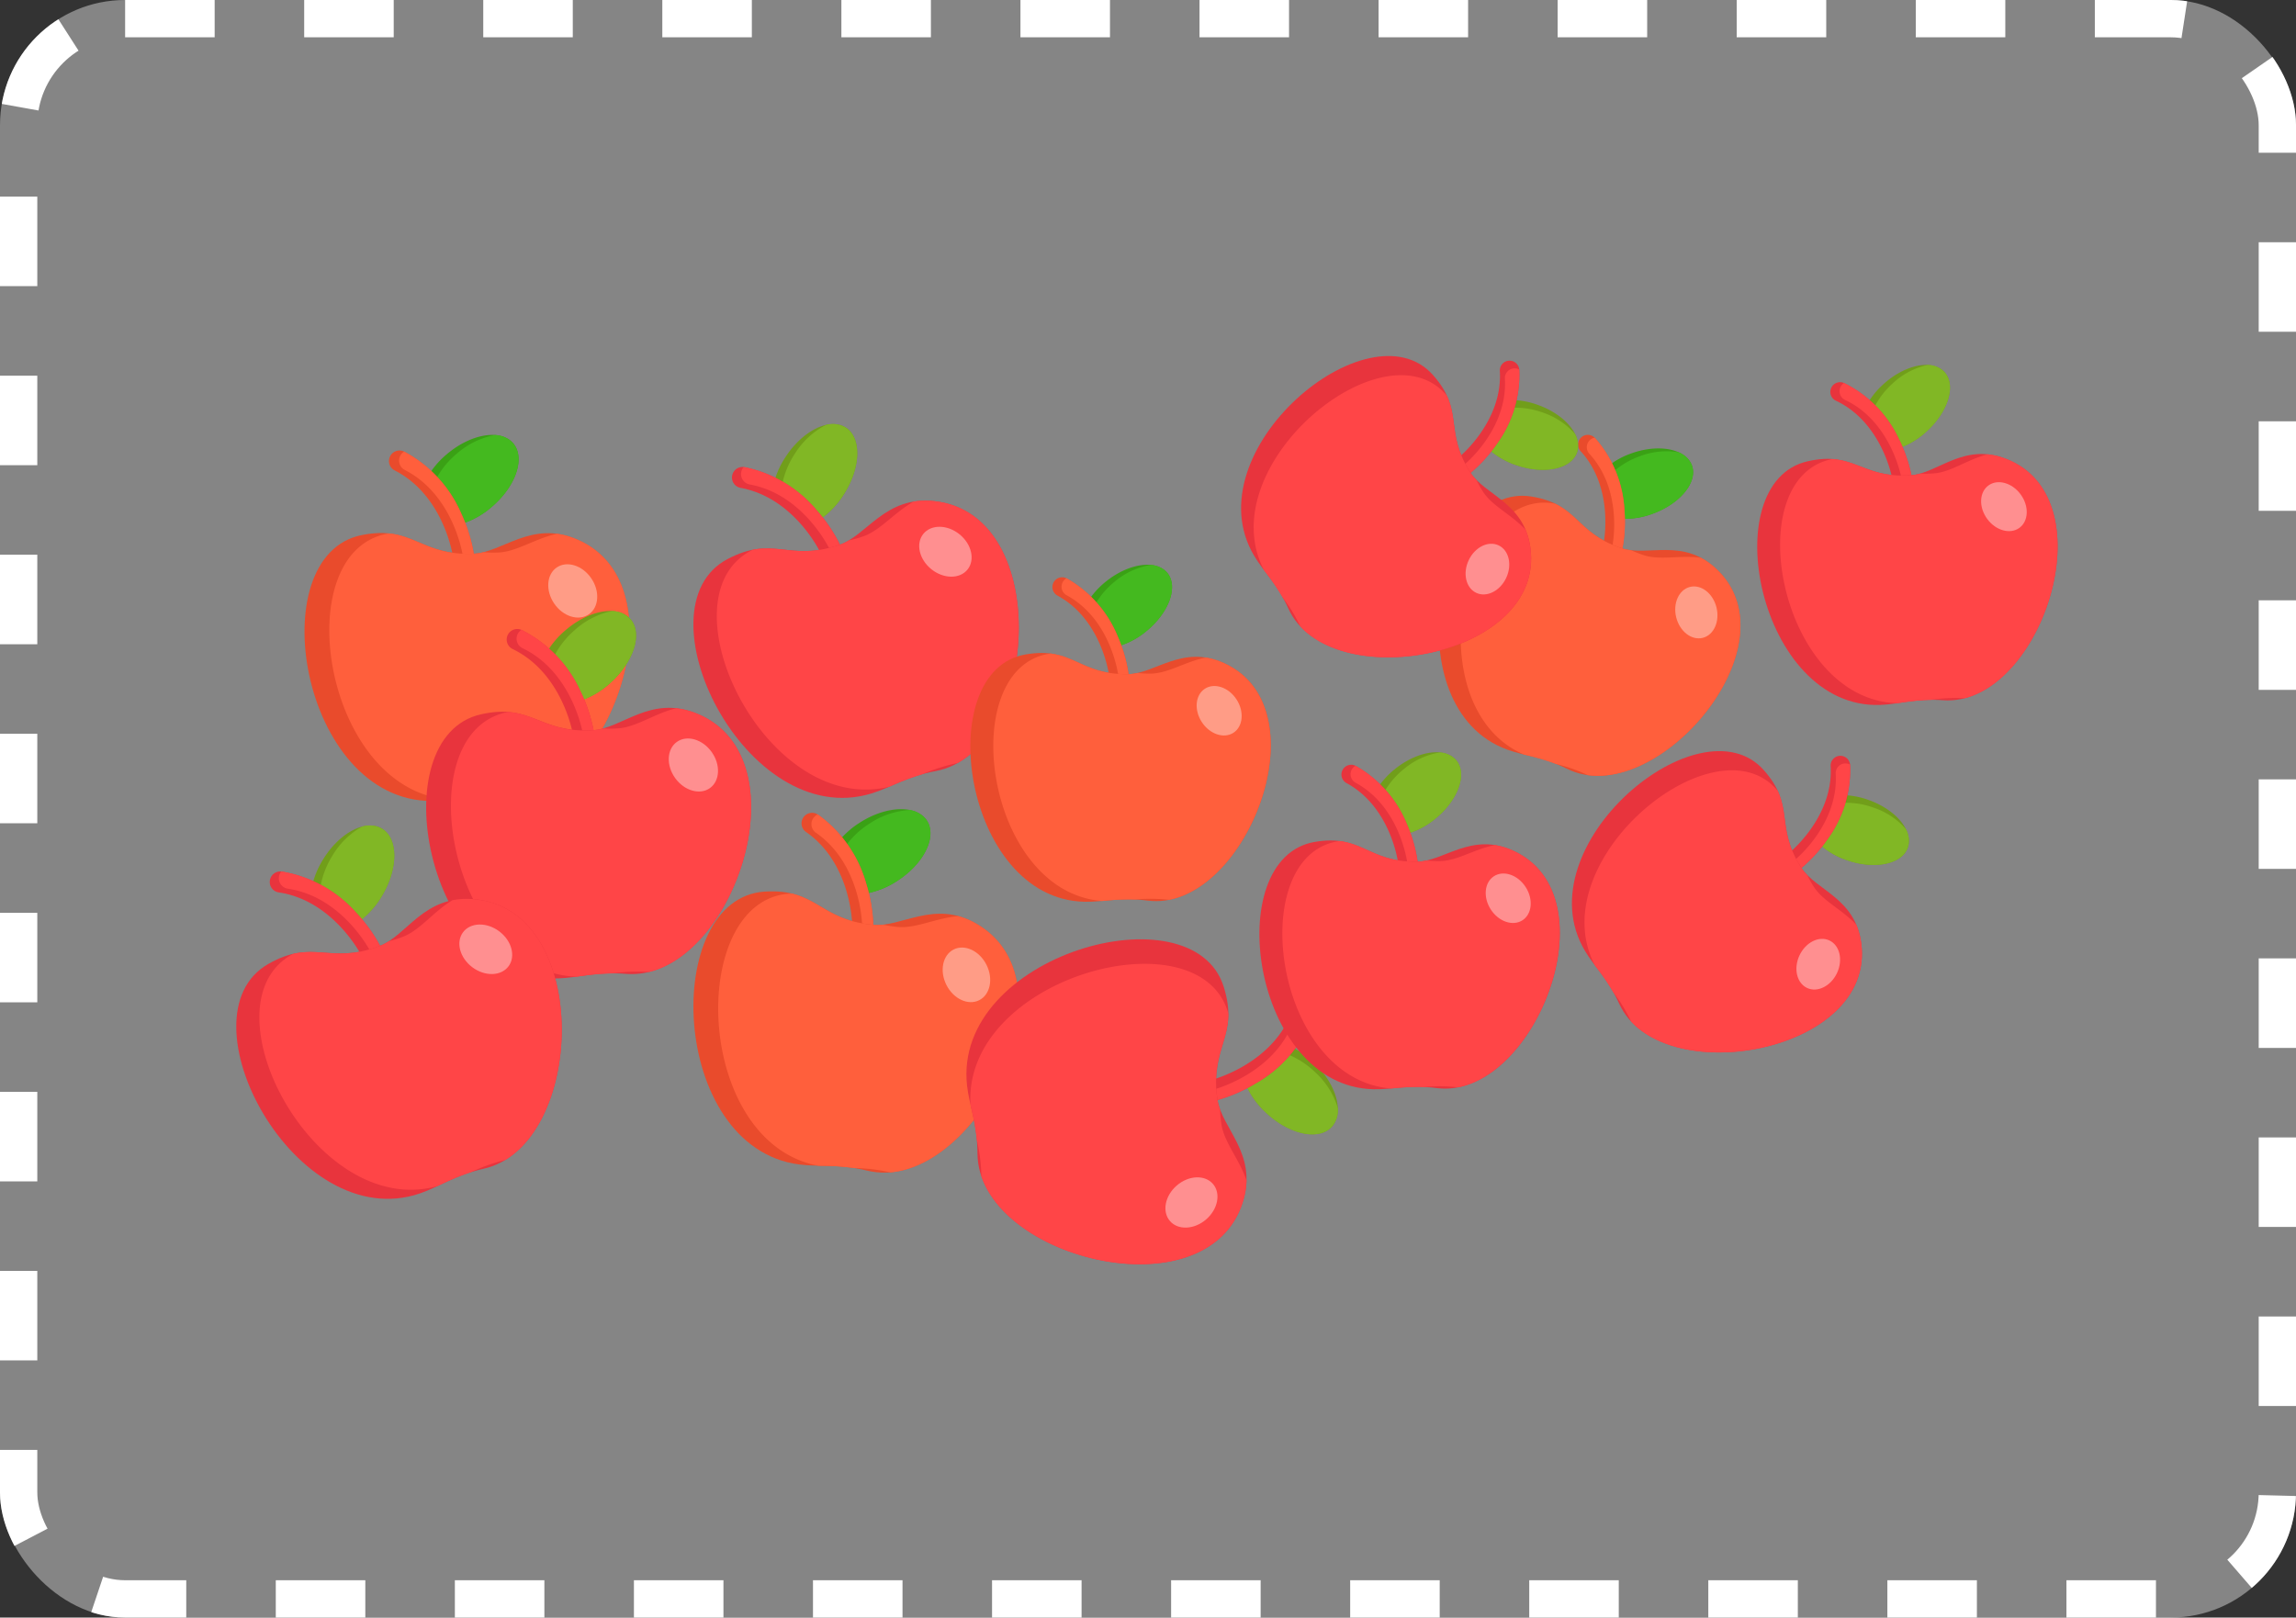 <svg xmlns="http://www.w3.org/2000/svg" xmlns:xlink="http://www.w3.org/1999/xlink" width="307.732" height="216.829" viewBox="0 0 307.732 216.829">
  <rect x="0" y="0" width="307.732" height="216.829" fill="#333333" stroke="none"/>
  <defs>
    <style>
      .cls-1 {
        stroke: #fff;
        stroke-miterlimit: 10;
        stroke-width: 5px;
        stroke-dasharray: 12;
        fill: url(#linear-gradient);
      }

      .cls-2 {
        fill: #3aa115;
      }

      .cls-3 {
        fill: #44b91f;
      }

      .cls-4 {
        fill: #e94b2c;
      }

      .cls-5 {
        fill: #ff5f3c;
      }

      .cls-6 {
        fill: #ff9c86;
      }

      .cls-7 {
        fill: #719e1a;
      }

      .cls-8 {
        fill: #81b725;
      }

      .cls-9 {
        fill: #e8343d;
      }

      .cls-10 {
        fill: #ff4547;
      }

      .cls-11 {
        fill: #ff8f90;
      }

      .cls-12 {
        stroke: none;
      }

      .cls-13 {
        fill: none;
      }
    </style>
    <linearGradient id="linear-gradient" y1="0.5" x2="1" y2="0.5" gradientUnits="objectBoundingBox">
      <stop offset="0" stop-color="#fff" stop-opacity="0.4"/>
      <stop offset="1" stop-color="#fff" stop-opacity="0.4"/>
    </linearGradient>
  </defs>
  <g id="组_3325" data-name="组 3325" transform="translate(-842 -99.922)">
    <g id="矩形_2374" data-name="矩形 2374" class="cls-1" transform="translate(842 99.922)">
      <rect class="cls-12" width="307.732" height="216.829" rx="16.77"/>
      <rect class="cls-13" x="2.5" y="2.5" width="302.732" height="211.829" rx="14.27"/>
    </g>
    <g id="组_3313" data-name="组 3313" transform="translate(882.812 158.221)">
      <path id="路径_8868" data-name="路径 8868" class="cls-2" d="M913.583,170.326a11.6,11.6,0,0,1,2.819-3.47c3.255-2.763,7.238-3.417,8.9-1.465s.36,5.781-2.9,8.54a10.885,10.885,0,0,1-4.913,2.474A18,18,0,0,0,913.583,170.326Z" transform="translate(-897.331 -164.267)"/>
      <path id="路径_8869" data-name="路径 8869" class="cls-3" d="M923.616,164.291a3.406,3.406,0,0,1,2.451,1.113c1.656,1.956.36,5.781-2.9,8.54a11.675,11.675,0,0,1-3.687,2.151,17.859,17.859,0,0,0-3.8-5.826,11.607,11.607,0,0,1,2.818-3.47,10.779,10.779,0,0,1,5.118-2.508Z" transform="translate(-898.094 -164.276)"/>
      <path id="路径_8870" data-name="路径 8870" class="cls-4" d="M914.846,182.514a1.414,1.414,0,0,0,2.35-1.246,21,21,0,0,0-1.65-5.236,17.079,17.079,0,0,0-7.616-8.3,1.412,1.412,0,1,0-1.285,2.514c6.524,3.34,7.746,11.344,7.758,11.423a1.36,1.36,0,0,0,.443.842Z" transform="translate(-894.527 -165.472)"/>
      <path id="路径_8871" data-name="路径 8871" class="cls-5" d="M916.3,176.1a20.847,20.847,0,0,1,1.651,5.236,1.407,1.407,0,0,1-.671,1.41,1.48,1.48,0,0,1-.345-.23,1.4,1.4,0,0,1-.447-.846c-.012-.079-1.23-8.086-7.758-11.423a1.411,1.411,0,0,1-.615-1.9,1.39,1.39,0,0,1,.529-.567.129.129,0,0,1,.041.022A17.05,17.05,0,0,1,916.3,176.1Z" transform="translate(-895.285 -165.546)"/>
      <path id="路径_8872" data-name="路径 8872" class="cls-4" d="M910.656,187.707c-7.258.258-8.049-3.842-14.916-2.5-13.69,2.668-8.247,35.715,9.4,35.651,2.726-.011,5.242-.8,9.123-.389,13.947,1.486,25.2-28.415,10.22-34.71C918.393,183.2,914.589,187.569,910.656,187.707Z" transform="translate(-888.04 -171.785)"/>
      <path id="路径_8873" data-name="路径 8873" class="cls-5" d="M900.969,185.074c.1-.017.193-.038.288-.05,3.865.4,5.557,2.927,11.306,2.719a6.872,6.872,0,0,0,1.375-.2,16.039,16.039,0,0,0,1.952.039c2.479-.09,4.9-1.853,7.884-2.513a10.2,10.2,0,0,1,2.618.727c13.837,5.81,5.285,31.773-7.092,34.524a23.609,23.609,0,0,0-4.927.071,33.44,33.44,0,0,0-4.748.325C892.571,219.849,887.47,187.7,900.969,185.074Z" transform="translate(-889.942 -171.817)"/>
      <ellipse id="椭圆_1305" data-name="椭圆 1305" class="cls-6" cx="3.006" cy="3.806" rx="3.006" ry="3.806" transform="matrix(0.826, -0.564, 0.564, 0.826, 31.322, 19.466)"/>
    </g>
    <g id="组_3314" data-name="组 3314" transform="translate(899.118 181.822)">
      <path id="路径_8874" data-name="路径 8874" class="cls-7" d="M938.439,207.636a11.6,11.6,0,0,1,2.733-3.537c3.187-2.841,7.154-3.592,8.861-1.681s.5,5.77-2.69,8.608a10.871,10.871,0,0,1-4.852,2.593A18.016,18.016,0,0,0,938.439,207.636Z" transform="translate(-922.678 -201.361)"/>
      <path id="路径_8875" data-name="路径 8875" class="cls-8" d="M948.321,201.373a3.407,3.407,0,0,1,2.477,1.054c1.7,1.915.5,5.77-2.69,8.608a11.657,11.657,0,0,1-3.633,2.24,17.873,17.873,0,0,0-3.942-5.732,11.6,11.6,0,0,1,2.733-3.538,10.785,10.785,0,0,1,5.055-2.632Z" transform="translate(-923.44 -201.366)"/>
      <path id="路径_8876" data-name="路径 8876" class="cls-9" d="M939.933,219.9a1.414,1.414,0,0,0,2.319-1.3,20.978,20.978,0,0,0-1.778-5.194,17.084,17.084,0,0,0-7.815-8.11,1.412,1.412,0,1,0-1.224,2.546c6.6,3.181,8.019,11.152,8.033,11.23a1.358,1.358,0,0,0,.464.831Z" transform="translate(-919.84 -202.739)"/>
      <path id="路径_8877" data-name="路径 8877" class="cls-10" d="M941.227,213.461a20.863,20.863,0,0,1,1.778,5.194,1.407,1.407,0,0,1-.637,1.426,1.457,1.457,0,0,1-.351-.221,1.405,1.405,0,0,1-.468-.834c-.014-.079-1.426-8.054-8.033-11.231a1.413,1.413,0,0,1-.661-1.885,1.4,1.4,0,0,1,.515-.58.125.125,0,0,1,.041.02A17.05,17.05,0,0,1,941.227,213.461Z" transform="translate(-920.596 -202.805)"/>
      <path id="路径_8878" data-name="路径 8878" class="cls-9" d="M936.03,224.763c-7.25.435-8.14-3.645-14.972-2.138-13.622,3-7.376,35.906,10.268,35.411,2.724-.078,5.22-.931,9.11-.611,13.979,1.147,24.5-29.02,9.372-34.948C943.656,220.065,939.959,224.53,936.03,224.763Z" transform="translate(-913.668 -208.783)"/>
      <path id="路径_8879" data-name="路径 8879" class="cls-10" d="M926.279,222.412c.1-.019.192-.042.287-.057,3.872.3,5.626,2.791,11.368,2.443a6.823,6.823,0,0,0,1.369-.236,16.2,16.2,0,0,0,1.953-.008c2.476-.151,4.857-1.972,7.82-2.7a10.2,10.2,0,0,1,2.635.663c13.975,5.472,6.057,31.636-6.25,34.686a23.64,23.64,0,0,0-4.924.192,33.379,33.379,0,0,0-4.739.441C918.73,257.381,912.849,225.37,926.279,222.412Z" transform="translate(-915.567 -208.814)"/>
      <ellipse id="椭圆_1306" data-name="椭圆 1306" class="cls-11" cx="3.006" cy="3.806" rx="3.006" ry="3.806" transform="matrix(0.812, -0.584, 0.584, 0.812, 31.153, 19.312)"/>
    </g>
    <g id="组_3315" data-name="组 3315" transform="translate(934.934 156.769)">
      <path id="路径_8880" data-name="路径 8880" class="cls-7" d="M986.669,170.565a11.594,11.594,0,0,1,1.7-4.136c2.318-3.585,5.943-5.361,8.1-3.972s2.014,5.431-.31,9.014a10.881,10.881,0,0,1-3.989,3.788A18,18,0,0,0,986.669,170.565Z" transform="translate(-976.038 -161.985)"/>
      <path id="路径_8881" data-name="路径 8881" class="cls-8" d="M994.518,162.1a3.405,3.405,0,0,1,2.668.358c2.151,1.395,2.014,5.431-.31,9.013a11.662,11.662,0,0,1-2.908,3.125,17.861,17.861,0,0,0-5.322-4.481,11.607,11.607,0,0,1,1.7-4.136,10.783,10.783,0,0,1,4.176-3.879Z" transform="translate(-976.757 -161.986)"/>
      <path id="路径_8882" data-name="路径 8882" class="cls-9" d="M990.6,183.191a1.414,1.414,0,0,0,1.891-1.871,21.013,21.013,0,0,0-3.092-4.537,17.083,17.083,0,0,0-9.688-5.745,1.412,1.412,0,0,0-.5,2.779c7.211,1.314,10.691,8.624,10.725,8.7a1.358,1.358,0,0,0,.667.678Z" transform="translate(-972.9 -165.27)"/>
      <path id="路径_8883" data-name="路径 8883" class="cls-10" d="M990.1,176.788a20.859,20.859,0,0,1,3.092,4.537,1.407,1.407,0,0,1-.235,1.544,1.44,1.44,0,0,1-.4-.12,1.41,1.41,0,0,1-.673-.68c-.034-.073-3.512-7.387-10.725-8.7a1.412,1.412,0,0,1-1.138-1.642,1.393,1.393,0,0,1,.343-.7.127.127,0,0,1,.045.009A17.046,17.046,0,0,1,990.1,176.788Z" transform="translate(-973.613 -165.276)"/>
      <path id="路径_8884" data-name="路径 8884" class="cls-9" d="M989.531,184.039c-6.875,2.342-8.816-1.355-15,1.911-12.338,6.507,2.416,36.576,19.3,31.417,2.607-.8,4.787-2.282,8.622-3.007,13.782-2.6,15.925-34.481-.238-36.182C995.637,177.485,993.257,182.771,989.531,184.039Z" transform="translate(-969.96 -167.852)"/>
      <path id="路径_8885" data-name="路径 8885" class="cls-10" d="M979.46,184.834c.09-.045.174-.092.261-.131,3.814-.734,6.165,1.2,11.608-.661a6.82,6.82,0,0,0,1.258-.591,16.093,16.093,0,0,0,1.88-.526c2.348-.8,4.16-3.19,6.823-4.682a10.205,10.205,0,0,1,2.717-.06c14.926,1.568,14.234,28.894,3.178,35.1a23.655,23.655,0,0,0-4.7,1.491,33.324,33.324,0,0,0-4.452,1.682C981.461,220.553,967.3,191.25,979.46,184.834Z" transform="translate(-971.754 -167.854)"/>
      <ellipse id="椭圆_1307" data-name="椭圆 1307" class="cls-11" cx="3.006" cy="3.806" rx="3.006" ry="3.806" transform="translate(28.93 17.065) rotate(-51.142)"/>
    </g>
    <g id="组_3316" data-name="组 3316" transform="translate(934.94 208.39)">
      <path id="路径_8886" data-name="路径 8886" class="cls-2" d="M999.876,248a11.605,11.605,0,0,1,3.253-3.067c3.592-2.308,7.627-2.429,9.014-.275s-.407,5.778-4,8.082a10.875,10.875,0,0,1-5.2,1.8A18.005,18.005,0,0,0,999.876,248Z" transform="translate(-980.848 -243.118)"/>
      <path id="路径_8887" data-name="路径 8887" class="cls-3" d="M1010.625,243.3a3.406,3.406,0,0,1,2.282,1.427c1.383,2.158-.408,5.778-4,8.082a11.662,11.662,0,0,1-3.939,1.645,17.853,17.853,0,0,0-3-6.278,11.605,11.605,0,0,1,3.253-3.067,10.785,10.785,0,0,1,5.4-1.81Z" transform="translate(-981.609 -243.184)"/>
      <path id="路径_8888" data-name="路径 8888" class="cls-4" d="M999.86,259.7a1.414,1.414,0,0,0,2.495-.924,21.033,21.033,0,0,0-.944-5.408,17.085,17.085,0,0,0-6.452-9.231,1.412,1.412,0,0,0-1.606,2.323c6.025,4.174,6.177,12.268,6.179,12.348a1.363,1.363,0,0,0,.328.893Z" transform="translate(-978.254 -243.398)"/>
      <path id="路径_8889" data-name="路径 8889" class="cls-5" d="M1002.165,253.493a20.858,20.858,0,0,1,.944,5.408,1.407,1.407,0,0,1-.851,1.309,1.456,1.456,0,0,1-.312-.274,1.409,1.409,0,0,1-.331-.9c0-.08-.15-8.178-6.179-12.348a1.413,1.413,0,0,1-.358-1.965,1.4,1.4,0,0,1,.6-.492.138.138,0,0,1,.038.027A17.048,17.048,0,0,1,1002.165,253.493Z" transform="translate(-979.011 -243.524)"/>
      <path id="路径_8890" data-name="路径 8890" class="cls-4" d="M994,264.916c-7.228-.7-7.47-4.873-14.454-4.453-13.923.834-12.9,34.311,4.607,36.581,2.7.35,5.3-.1,9.094.821,13.627,3.318,28.739-24.832,14.719-33.054C1002.268,261.466,997.919,265.3,994,264.916Z" transform="translate(-969.97 -249.416)"/>
      <path id="路径_8891" data-name="路径 8891" class="cls-5" d="M984.765,260.91c.1,0,.2-.011.292-.011,3.777.906,5.121,3.635,10.846,4.19a6.868,6.868,0,0,0,1.39-.019,16.007,16.007,0,0,0,1.93.3c2.469.239,5.106-1.189,8.147-1.449a10.21,10.21,0,0,1,2.5,1.067c12.948,7.589,1.036,32.193-11.6,33.283a23.608,23.608,0,0,0-4.893-.581,33.369,33.369,0,0,0-4.749-.305C971.842,294.269,971.037,261.732,984.765,260.91Z" transform="translate(-971.868 -249.585)"/>
      <ellipse id="椭圆_1308" data-name="椭圆 1308" class="cls-6" cx="3.006" cy="3.806" rx="3.006" ry="3.806" transform="translate(32.193 20.163) rotate(-26.76)"/>
    </g>
    <g id="组_3317" data-name="组 3317" transform="translate(971.532 225.834)">
      <path id="路径_8892" data-name="路径 8892" class="cls-7" d="M1091.455,292.633a11.59,11.59,0,0,1,3.759,2.418c3.106,2.93,4.194,6.817,2.438,8.682s-5.706,1-8.808-1.939a10.873,10.873,0,0,1-3-4.61A18.02,18.02,0,0,0,1091.455,292.633Z" transform="translate(-1048.709 -278.573)"/>
      <path id="路径_8893" data-name="路径 8893" class="cls-8" d="M1098.744,301.933a3.407,3.407,0,0,1-.836,2.558c-1.762,1.862-5.706,1-8.808-1.939a11.668,11.668,0,0,1-2.545-3.427,17.854,17.854,0,0,0,5.371-4.421,11.606,11.606,0,0,1,3.76,2.418,10.782,10.782,0,0,1,3.058,4.81Z" transform="translate(-1048.968 -279.327)"/>
      <path id="路径_8894" data-name="路径 8894" class="cls-9" d="M1078.058,294.934a1.414,1.414,0,0,0,1.5,2.2,20.984,20.984,0,0,0,5.022-2.218,17.084,17.084,0,0,0,7.407-8.484,1.412,1.412,0,1,0-2.641-1c-2.6,6.853-10.42,8.95-10.5,8.971a1.357,1.357,0,0,0-.788.533Z" transform="translate(-1045.78 -275.621)"/>
      <path id="路径_8895" data-name="路径 8895" class="cls-10" d="M1084.749,295.659a20.838,20.838,0,0,1-5.022,2.218,1.407,1.407,0,0,1-1.475-.512,1.435,1.435,0,0,1,.19-.368,1.4,1.4,0,0,1,.791-.538c.077-.02,7.9-2.114,10.5-8.971a1.412,1.412,0,0,1,1.821-.82,1.393,1.393,0,0,1,.622.463.127.127,0,0,1-.017.043A17.047,17.047,0,0,1,1084.749,295.659Z" transform="translate(-1045.948 -276.37)"/>
      <path id="路径_8896" data-name="路径 8896" class="cls-9" d="M1061.125,292.007c-1.057-7.186,2.931-8.424.841-15.1-4.161-13.313-36.406-4.259-34.4,13.278.311,2.708,1.376,5.121,1.393,9.024.06,14.026,31.021,21.915,35.625,6.329C1066.462,299.2,1061.7,295.9,1061.125,292.007Z" transform="translate(-1027.48 -270.535)"/>
      <path id="路径_8897" data-name="路径 8897" class="cls-10" d="M1062.795,282.075c.027.1.058.188.081.281.03,3.884-2.3,5.845-1.456,11.536a6.84,6.84,0,0,0,.353,1.344,16.146,16.146,0,0,0,.176,1.944c.363,2.454,2.383,4.669,3.368,7.559a10.232,10.232,0,0,1-.433,2.682c-4.249,14.394-31,8.757-35.1-3.241a23.627,23.627,0,0,0-.615-4.89,33.272,33.272,0,0,0-.847-4.683C1027.305,277.564,1058.692,268.95,1062.795,282.075Z" transform="translate(-1027.779 -272.415)"/>
      <ellipse id="椭圆_1309" data-name="椭圆 1309" class="cls-11" cx="3.806" cy="3.006" rx="3.806" ry="3.006" transform="translate(25.311 35.479) rotate(-40.691)"/>
    </g>
    <g id="组_3318" data-name="组 3318" transform="translate(972.055 175.63)">
      <path id="路径_8898" data-name="路径 8898" class="cls-2" d="M1052.626,197.032a10.714,10.714,0,0,1,2.681-3.144c3.069-2.481,6.764-3,8.255-1.156s.2,5.35-2.868,7.827a10.055,10.055,0,0,1-4.6,2.178A16.639,16.639,0,0,0,1052.626,197.032Z" transform="translate(-1037.15 -191.629)"/>
      <path id="路径_8899" data-name="路径 8899" class="cls-3" d="M1062.031,191.666a3.148,3.148,0,0,1,2.24,1.083c1.487,1.845.2,5.35-2.868,7.828a10.782,10.782,0,0,1-3.455,1.906,16.5,16.5,0,0,0-3.384-5.469,10.733,10.733,0,0,1,2.681-3.144,9.963,9.963,0,0,1,4.785-2.2Z" transform="translate(-1037.856 -191.643)"/>
      <path id="路径_8900" data-name="路径 8900" class="cls-4" d="M1053.581,208.229a1.307,1.307,0,0,0,2.2-1.1,19.435,19.435,0,0,0-1.409-4.875,15.791,15.791,0,0,0-6.854-7.836,1.305,1.305,0,0,0-1.243,2.3c5.955,3.231,6.906,10.653,6.916,10.727a1.259,1.259,0,0,0,.391.788Z" transform="translate(-1034.591 -192.586)"/>
      <path id="路径_8901" data-name="路径 8901" class="cls-5" d="M1055.069,202.327a19.264,19.264,0,0,1,1.409,4.875,1.3,1.3,0,0,1-.651,1.288,1.348,1.348,0,0,1-.314-.22,1.3,1.3,0,0,1-.395-.791c-.01-.074-.958-7.5-6.916-10.728a1.3,1.3,0,0,1-.526-1.769,1.284,1.284,0,0,1,.5-.513.12.12,0,0,1,.037.021A15.763,15.763,0,0,1,1055.069,202.327Z" transform="translate(-1035.292 -192.663)"/>
      <path id="路径_8902" data-name="路径 8902" class="cls-4" d="M1049.44,213.046c-6.713.078-7.353-3.729-13.728-2.642-12.711,2.162-8.414,32.821,7.9,33.153,2.519.05,4.862-.626,8.439-.158,12.856,1.683,23.92-25.7,10.213-31.848C1056.691,209.048,1053.078,213.006,1049.44,213.046Z" transform="translate(-1028.303 -198.387)"/>
      <path id="路径_8903" data-name="路径 8903" class="cls-5" d="M1040.549,210.37c.092-.013.18-.03.268-.039,3.562.454,5.07,2.828,10.386,2.763a6.328,6.328,0,0,0,1.275-.157,14.847,14.847,0,0,0,1.8.08c2.293-.029,4.573-1.6,7.341-2.148a9.459,9.459,0,0,1,2.4.73c12.658,5.676,4.18,29.479-7.319,31.746a21.886,21.886,0,0,0-4.555-.043,30.853,30.853,0,0,0-4.395.2C1032.018,242.32,1028.018,212.5,1040.549,210.37Z" transform="translate(-1030.062 -198.432)"/>
      <ellipse id="椭圆_1310" data-name="椭圆 1310" class="cls-6" cx="2.779" cy="3.518" rx="2.779" ry="3.518" transform="matrix(0.839, -0.544, 0.544, 0.839, 29.104, 18.126)"/>
    </g>
    <g id="组_3319" data-name="组 3319" transform="translate(1010.796 200.764)">
      <path id="路径_8904" data-name="路径 8904" class="cls-7" d="M1113.514,236.534a10.721,10.721,0,0,1,2.681-3.144c3.069-2.481,6.765-3,8.255-1.156s.2,5.35-2.868,7.827a10.053,10.053,0,0,1-4.594,2.178A16.658,16.658,0,0,0,1113.514,236.534Z" transform="translate(-1098.039 -231.132)"/>
      <path id="路径_8905" data-name="路径 8905" class="cls-8" d="M1122.92,231.168a3.153,3.153,0,0,1,2.24,1.083c1.488,1.844.2,5.35-2.868,7.828a10.783,10.783,0,0,1-3.455,1.906,16.5,16.5,0,0,0-3.383-5.468,10.721,10.721,0,0,1,2.681-3.144,9.968,9.968,0,0,1,4.785-2.2Z" transform="translate(-1098.744 -231.145)"/>
      <path id="路径_8906" data-name="路径 8906" class="cls-9" d="M1114.469,247.731a1.307,1.307,0,0,0,2.2-1.1,19.422,19.422,0,0,0-1.409-4.875,15.791,15.791,0,0,0-6.854-7.836,1.305,1.305,0,0,0-1.243,2.3c5.955,3.232,6.907,10.654,6.916,10.727a1.257,1.257,0,0,0,.391.788Z" transform="translate(-1095.48 -232.089)"/>
      <path id="路径_8907" data-name="路径 8907" class="cls-10" d="M1115.957,241.83a19.282,19.282,0,0,1,1.409,4.875,1.3,1.3,0,0,1-.651,1.288,1.317,1.317,0,0,1-.314-.22,1.3,1.3,0,0,1-.4-.791c-.009-.073-.957-7.5-6.916-10.727a1.305,1.305,0,0,1-.024-2.282.139.139,0,0,1,.037.021A15.761,15.761,0,0,1,1115.957,241.83Z" transform="translate(-1096.181 -232.165)"/>
      <path id="路径_8908" data-name="路径 8908" class="cls-9" d="M1110.329,252.548c-6.713.078-7.353-3.729-13.728-2.642-12.711,2.162-8.413,32.821,7.9,33.153,2.519.05,4.862-.626,8.439-.157,12.855,1.683,23.919-25.7,10.213-31.848C1117.579,248.55,1113.966,252.508,1110.329,252.548Z" transform="translate(-1089.192 -237.889)"/>
      <path id="路径_8909" data-name="路径 8909" class="cls-10" d="M1101.438,249.873c.092-.013.18-.031.267-.04,3.562.454,5.07,2.828,10.387,2.763a6.327,6.327,0,0,0,1.275-.157,14.845,14.845,0,0,0,1.8.08c2.292-.028,4.572-1.6,7.341-2.147a9.42,9.42,0,0,1,2.4.73c12.658,5.675,4.179,29.478-7.32,31.745a21.886,21.886,0,0,0-4.555-.043,30.951,30.951,0,0,0-4.395.2C1092.907,281.822,1088.907,252,1101.438,249.873Z" transform="translate(-1090.951 -237.934)"/>
      <ellipse id="椭圆_1311" data-name="椭圆 1311" class="cls-11" cx="2.779" cy="3.518" rx="2.779" ry="3.518" transform="matrix(0.839, -0.544, 0.544, 0.839, 29.104, 18.126)"/>
    </g>
    <g id="组_3320" data-name="组 3320" transform="translate(1034.839 158.207)">
      <path id="路径_8910" data-name="路径 8910" class="cls-2" d="M1161.846,169.913a10.73,10.73,0,0,1,3.554-2.109c3.706-1.355,7.37-.648,8.185,1.575s-1.536,5.129-5.245,6.48a10.048,10.048,0,0,1-5.053.575A16.64,16.64,0,0,0,1161.846,169.913Z" transform="translate(-1139.662 -165.289)"/>
      <path id="路径_8911" data-name="路径 8911" class="cls-3" d="M1172.492,167.848a3.15,3.15,0,0,1,1.769,1.749c.811,2.226-1.536,5.129-5.245,6.48a10.772,10.772,0,0,1-3.886.687,16.506,16.506,0,0,0-1.433-6.268,10.725,10.725,0,0,1,3.553-2.109,9.968,9.968,0,0,1,5.241-.539Z" transform="translate(-1140.336 -165.502)"/>
      <path id="路径_8912" data-name="路径 8912" class="cls-4" d="M1159.847,179.695a1.307,1.307,0,0,0,2.438-.329,19.454,19.454,0,0,0,.242-5.069,15.793,15.793,0,0,0-3.952-9.632,1.305,1.305,0,0,0-1.918,1.77c4.59,4.984,3.09,12.315,3.075,12.387a1.261,1.261,0,0,0,.115.872Z" transform="translate(-1137.649 -164.245)"/>
      <path id="路径_8913" data-name="路径 8913" class="cls-5" d="M1163.2,174.511a19.286,19.286,0,0,1-.242,5.068,1.3,1.3,0,0,1-1.033,1.008,1.337,1.337,0,0,1-.226-.31,1.3,1.3,0,0,1-.118-.876c.015-.073,1.519-7.406-3.075-12.387a1.3,1.3,0,0,1,.074-1.845,1.287,1.287,0,0,1,.641-.323.136.136,0,0,1,.029.032A15.759,15.759,0,0,1,1163.2,174.511Z" transform="translate(-1138.319 -164.464)"/>
      <path id="路径_8914" data-name="路径 8914" class="cls-4" d="M1151.528,184.13c-6.377-2.1-5.752-5.907-12.136-6.94-12.726-2.065-18.574,28.337-3.244,33.926,2.367.862,4.8.979,8.036,2.579,11.621,5.749,30.944-16.583,19.963-26.835C1159.682,182.691,1154.984,185.269,1151.528,184.13Z" transform="translate(-1126.979 -168.917)"/>
      <path id="路径_8915" data-name="路径 8915" class="cls-5" d="M1144.01,178.64c.091.017.179.029.266.048,3.223,1.582,3.883,4.315,8.935,5.974a6.333,6.333,0,0,0,1.257.263,14.841,14.841,0,0,0,1.68.659c2.179.715,4.846-.039,7.641.342a9.423,9.423,0,0,1,2.038,1.467c10.143,9.464-5.577,29.247-17.192,27.674a21.831,21.831,0,0,0-4.3-1.514,30.744,30.744,0,0,0-4.222-1.236C1125.606,206.114,1131.462,176.6,1144.01,178.64Z" transform="translate(-1128.659 -169.444)"/>
      <ellipse id="椭圆_1312" data-name="椭圆 1312" class="cls-6" cx="2.779" cy="3.518" rx="2.779" ry="3.518" transform="matrix(0.97, -0.244, 0.244, 0.97, 30.967, 21.07)"/>
    </g>
    <g id="组_3321" data-name="组 3321" transform="translate(1077.52 148.839)">
      <path id="路径_8916" data-name="路径 8916" class="cls-7" d="M1216.727,155.388a10.726,10.726,0,0,1,2.5-3.29c2.925-2.649,6.585-3.372,8.177-1.618s.505,5.33-2.424,7.976a10.045,10.045,0,0,1-4.465,2.432A16.638,16.638,0,0,0,1216.727,155.388Z" transform="translate(-1202.306 -149.522)"/>
      <path id="路径_8917" data-name="路径 8917" class="cls-8" d="M1225.815,149.53a3.151,3.151,0,0,1,2.3.956c1.588,1.758.5,5.33-2.424,7.976a10.773,10.773,0,0,1-3.342,2.1,16.494,16.494,0,0,0-3.685-5.269,10.724,10.724,0,0,1,2.5-3.289,9.963,9.963,0,0,1,4.654-2.471Z" transform="translate(-1203.009 -149.525)"/>
      <path id="路径_8918" data-name="路径 8918" class="cls-9" d="M1218.178,166.739a1.307,1.307,0,0,0,2.135-1.221,19.416,19.416,0,0,0-1.681-4.788,15.79,15.79,0,0,0-7.284-7.438,1.305,1.305,0,1,0-1.112,2.361c6.127,2.892,7.495,10.249,7.508,10.322a1.254,1.254,0,0,0,.435.764Z" transform="translate(-1199.672 -150.847)"/>
      <path id="路径_8919" data-name="路径 8919" class="cls-10" d="M1219.326,160.785a19.229,19.229,0,0,1,1.681,4.788,1.3,1.3,0,0,1-.578,1.323,1.36,1.36,0,0,1-.326-.2,1.3,1.3,0,0,1-.439-.768c-.013-.073-1.377-7.434-7.507-10.321a1.3,1.3,0,0,1-.625-1.737,1.287,1.287,0,0,1,.472-.54.126.126,0,0,1,.038.019A15.76,15.76,0,0,1,1219.326,160.785Z" transform="translate(-1200.371 -150.906)"/>
      <path id="路径_8920" data-name="路径 8920" class="cls-9" d="M1214.656,171.137c-6.7.454-7.551-3.31-13.855-1.867-12.569,2.873-6.555,33.242,9.75,32.656,2.518-.091,4.819-.9,8.417-.631,12.929.958,22.437-27,8.407-32.372C1221.67,166.738,1218.286,170.892,1214.656,171.137Z" transform="translate(-1194.061 -156.349)"/>
      <path id="路径_8921" data-name="路径 8921" class="cls-10" d="M1205.624,169.045c.091-.018.178-.04.265-.055,3.582.253,5.221,2.538,10.526,2.175a6.349,6.349,0,0,0,1.264-.228,14.936,14.936,0,0,0,1.8-.022c2.288-.157,4.475-1.858,7.209-2.556a9.459,9.459,0,0,1,2.441.593c12.957,4.956,5.83,29.2-5.523,32.107a21.863,21.863,0,0,0-4.551.213,30.845,30.845,0,0,0-4.377.442C1198.9,201.423,1193.232,171.877,1205.624,169.045Z" transform="translate(-1195.815 -156.373)"/>
      <ellipse id="椭圆_1313" data-name="椭圆 1313" class="cls-11" cx="2.779" cy="3.518" rx="2.779" ry="3.518" transform="matrix(0.807, -0.591, 0.591, 0.807, 28.744, 17.803)"/>
    </g>
    <g id="组_3322" data-name="组 3322" transform="translate(1052.682 200.608)">
      <path id="路径_8922" data-name="路径 8922" class="cls-7" d="M1209.251,240.16a10.726,10.726,0,0,1,4.086.615c3.728,1.295,6.118,4.16,5.343,6.4s-4.435,3-8.161,1.7a10.053,10.053,0,0,1-4.277-2.751A16.636,16.636,0,0,0,1209.251,240.16Z" transform="translate(-1173.654 -234.254)"/>
      <path id="路径_8923" data-name="路径 8923" class="cls-8" d="M1218.89,245.294a3.147,3.147,0,0,1,.264,2.474c-.78,2.238-4.434,3-8.161,1.7a10.8,10.8,0,0,1-3.444-1.926,16.5,16.5,0,0,0,2.855-5.762,10.726,10.726,0,0,1,4.086.615,9.965,9.965,0,0,1,4.4,2.9Z" transform="translate(-1174.129 -234.844)"/>
      <path id="路径_8924" data-name="路径 8924" class="cls-9" d="M1200.209,245.545a1.307,1.307,0,0,0,2.1,1.287,19.418,19.418,0,0,0,3.395-3.772,15.794,15.794,0,0,0,3.032-9.959,1.305,1.305,0,1,0-2.606.157c.4,6.763-5.4,11.493-5.454,11.539a1.254,1.254,0,0,0-.463.748Z" transform="translate(-1171.45 -231.245)"/>
      <path id="路径_8925" data-name="路径 8925" class="cls-10" d="M1206.09,243.639a19.26,19.26,0,0,1-3.394,3.772,1.3,1.3,0,0,1-1.437.128,1.334,1.334,0,0,1,.02-.383,1.3,1.3,0,0,1,.463-.753c.058-.046,5.862-4.775,5.455-11.539a1.3,1.3,0,0,1,1.224-1.381,1.286,1.286,0,0,1,.7.155.127.127,0,0,1,0,.043A15.757,15.757,0,0,1,1206.09,243.639Z" transform="translate(-1171.839 -231.829)"/>
      <path id="路径_8926" data-name="路径 8926" class="cls-9" d="M1185.754,246.489c-3.613-5.659-.719-8.213-5.01-13.052-8.551-9.649-32.312,10.2-23.974,24.223,1.288,2.165,3.1,3.8,4.592,7.082,5.363,11.8,34.457,6.731,32.436-8.155C1192.978,250.532,1187.709,249.556,1185.754,246.489Z" transform="translate(-1155.023 -230.886)"/>
      <path id="路径_8927" data-name="路径 8927" class="cls-10" d="M1183.4,237.48c.06.071.121.136.175.206,1.5,3.265.278,5.8,3.142,10.279a6.325,6.325,0,0,0,.807,1,14.884,14.884,0,0,0,.885,1.573c1.236,1.932,3.777,3.035,5.7,5.1a9.432,9.432,0,0,1,.65,2.427c1.869,13.746-22.821,19.123-30.82,10.557a21.829,21.829,0,0,0-2.37-3.89,30.807,30.807,0,0,0-2.488-3.628C1151.769,247.117,1174.971,227.966,1183.4,237.48Z" transform="translate(-1155.989 -232.357)"/>
      <ellipse id="椭圆_1314" data-name="椭圆 1314" class="cls-11" cx="3.518" cy="2.779" rx="3.518" ry="2.779" transform="translate(29.008 30.569) rotate(-64.878)"/>
    </g>
    <g id="组_3323" data-name="组 3323" transform="translate(1008.342 147.645)">
      <path id="路径_8928" data-name="路径 8928" class="cls-7" d="M1139.562,156.919a10.715,10.715,0,0,1,4.086.615c3.728,1.295,6.118,4.16,5.343,6.4s-4.435,3-8.161,1.7a10.05,10.05,0,0,1-4.276-2.751A16.64,16.64,0,0,0,1139.562,156.919Z" transform="translate(-1103.965 -151.013)"/>
      <path id="路径_8929" data-name="路径 8929" class="cls-8" d="M1149.2,162.053a3.147,3.147,0,0,1,.264,2.474c-.78,2.237-4.434,3-8.161,1.7a10.776,10.776,0,0,1-3.444-1.926,16.5,16.5,0,0,0,2.855-5.761,10.715,10.715,0,0,1,4.086.615,9.96,9.96,0,0,1,4.4,2.9Z" transform="translate(-1104.44 -151.603)"/>
      <path id="路径_8930" data-name="路径 8930" class="cls-9" d="M1130.521,162.3a1.307,1.307,0,0,0,2.1,1.287,19.418,19.418,0,0,0,3.395-3.772,15.794,15.794,0,0,0,3.032-9.959,1.305,1.305,0,0,0-2.606.157c.4,6.763-5.4,11.493-5.454,11.539a1.259,1.259,0,0,0-.463.748Z" transform="translate(-1101.761 -148.004)"/>
      <path id="路径_8931" data-name="路径 8931" class="cls-10" d="M1136.4,160.4a19.257,19.257,0,0,1-3.394,3.772,1.3,1.3,0,0,1-1.437.127,1.335,1.335,0,0,1,.02-.383,1.305,1.305,0,0,1,.463-.753c.058-.046,5.862-4.774,5.455-11.539a1.305,1.305,0,0,1,1.224-1.381,1.292,1.292,0,0,1,.7.155.121.121,0,0,1,0,.043A15.757,15.757,0,0,1,1136.4,160.4Z" transform="translate(-1102.15 -148.588)"/>
      <path id="路径_8932" data-name="路径 8932" class="cls-9" d="M1116.065,163.248c-3.613-5.659-.719-8.213-5.01-13.052-8.551-9.649-32.312,10.2-23.974,24.222,1.288,2.166,3.1,3.8,4.592,7.082,5.363,11.8,34.457,6.732,32.436-8.155C1123.289,167.291,1118.02,166.315,1116.065,163.248Z" transform="translate(-1085.334 -147.645)"/>
      <path id="路径_8933" data-name="路径 8933" class="cls-10" d="M1113.712,154.238c.06.071.121.136.175.206,1.5,3.264.278,5.8,3.142,10.279a6.339,6.339,0,0,0,.807,1,14.925,14.925,0,0,0,.885,1.573c1.236,1.932,3.777,3.035,5.7,5.1a9.422,9.422,0,0,1,.65,2.427c1.869,13.746-22.821,19.123-30.82,10.558a21.812,21.812,0,0,0-2.37-3.89,30.89,30.89,0,0,0-2.487-3.629C1082.08,163.875,1105.282,144.725,1113.712,154.238Z" transform="translate(-1086.3 -149.115)"/>
      <ellipse id="椭圆_1315" data-name="椭圆 1315" class="cls-11" cx="3.518" cy="2.779" rx="3.518" ry="2.779" transform="translate(29.008 30.569) rotate(-64.878)"/>
    </g>
    <g id="组_3324" data-name="组 3324" transform="translate(873.667 210.578)">
      <path id="路径_8934" data-name="路径 8934" class="cls-7" d="M889.405,255.409a11.605,11.605,0,0,1,1.554-4.191c2.2-3.662,5.758-5.56,7.957-4.244s2.2,5.359,0,9.019a10.871,10.871,0,0,1-3.858,3.921A18.015,18.015,0,0,0,889.405,255.409Z" transform="translate(-879.392 -246.556)"/>
      <path id="路径_8935" data-name="路径 8935" class="cls-8" d="M896.953,246.71a3.4,3.4,0,0,1,2.678.267c2.2,1.321,2.2,5.359,0,9.019a11.667,11.667,0,0,1-2.8,3.221,17.854,17.854,0,0,0-5.471-4.3,11.6,11.6,0,0,1,1.555-4.191,10.776,10.776,0,0,1,4.042-4.019Z" transform="translate(-880.102 -246.557)"/>
      <path id="路径_8936" data-name="路径 8936" class="cls-9" d="M893.618,268.025a1.414,1.414,0,0,0,1.826-1.935,20.988,20.988,0,0,0-3.244-4.428,17.083,17.083,0,0,0-9.877-5.413,1.412,1.412,0,0,0-.41,2.794c7.251,1.068,10.978,8.255,11.015,8.327a1.357,1.357,0,0,0,.69.655Z" transform="translate(-876.228 -250.077)"/>
      <path id="路径_8937" data-name="路径 8937" class="cls-10" d="M892.9,261.662a20.834,20.834,0,0,1,3.244,4.429,1.406,1.406,0,0,1-.183,1.551,1.438,1.438,0,0,1-.4-.106,1.41,1.41,0,0,1-.7-.657c-.037-.071-3.761-7.264-11.014-8.327a1.413,1.413,0,0,1-1.193-1.6,1.4,1.4,0,0,1,.319-.707.15.15,0,0,1,.046.008A17.052,17.052,0,0,1,892.9,261.662Z" transform="translate(-876.932 -250.08)"/>
      <path id="路径_8938" data-name="路径 8938" class="cls-9" d="M892.874,268.329c-6.791,2.574-8.857-1.054-14.929,2.42-12.11,6.922,3.657,36.472,20.353,30.743,2.578-.886,4.706-2.444,8.514-3.3,13.686-3.071,14.745-35-1.467-36.153C898.753,261.571,896.554,266.935,892.874,268.329Z" transform="translate(-873.667 -252.178)"/>
      <path id="路径_8939" data-name="路径 8939" class="cls-10" d="M882.813,269.527c.089-.048.171-.1.257-.14,3.788-.863,6.2.987,11.579-1.055a6.847,6.847,0,0,0,1.238-.634,16.169,16.169,0,0,0,1.861-.589c2.318-.882,4.049-3.329,6.66-4.912a10.193,10.193,0,0,1,2.713-.152c14.971,1.059,15.207,28.394,4.369,34.973a23.608,23.608,0,0,0-4.644,1.65,33.332,33.332,0,0,0-4.392,1.832C886.027,305.157,870.875,276.352,882.813,269.527Z" transform="translate(-875.438 -252.18)"/>
      <ellipse id="椭圆_1316" data-name="椭圆 1316" class="cls-11" cx="3.006" cy="3.806" rx="3.006" ry="3.806" transform="matrix(0.601, -0.8, 0.8, 0.601, 28.59, 16.711)"/>
    </g>
  </g>
</svg>
